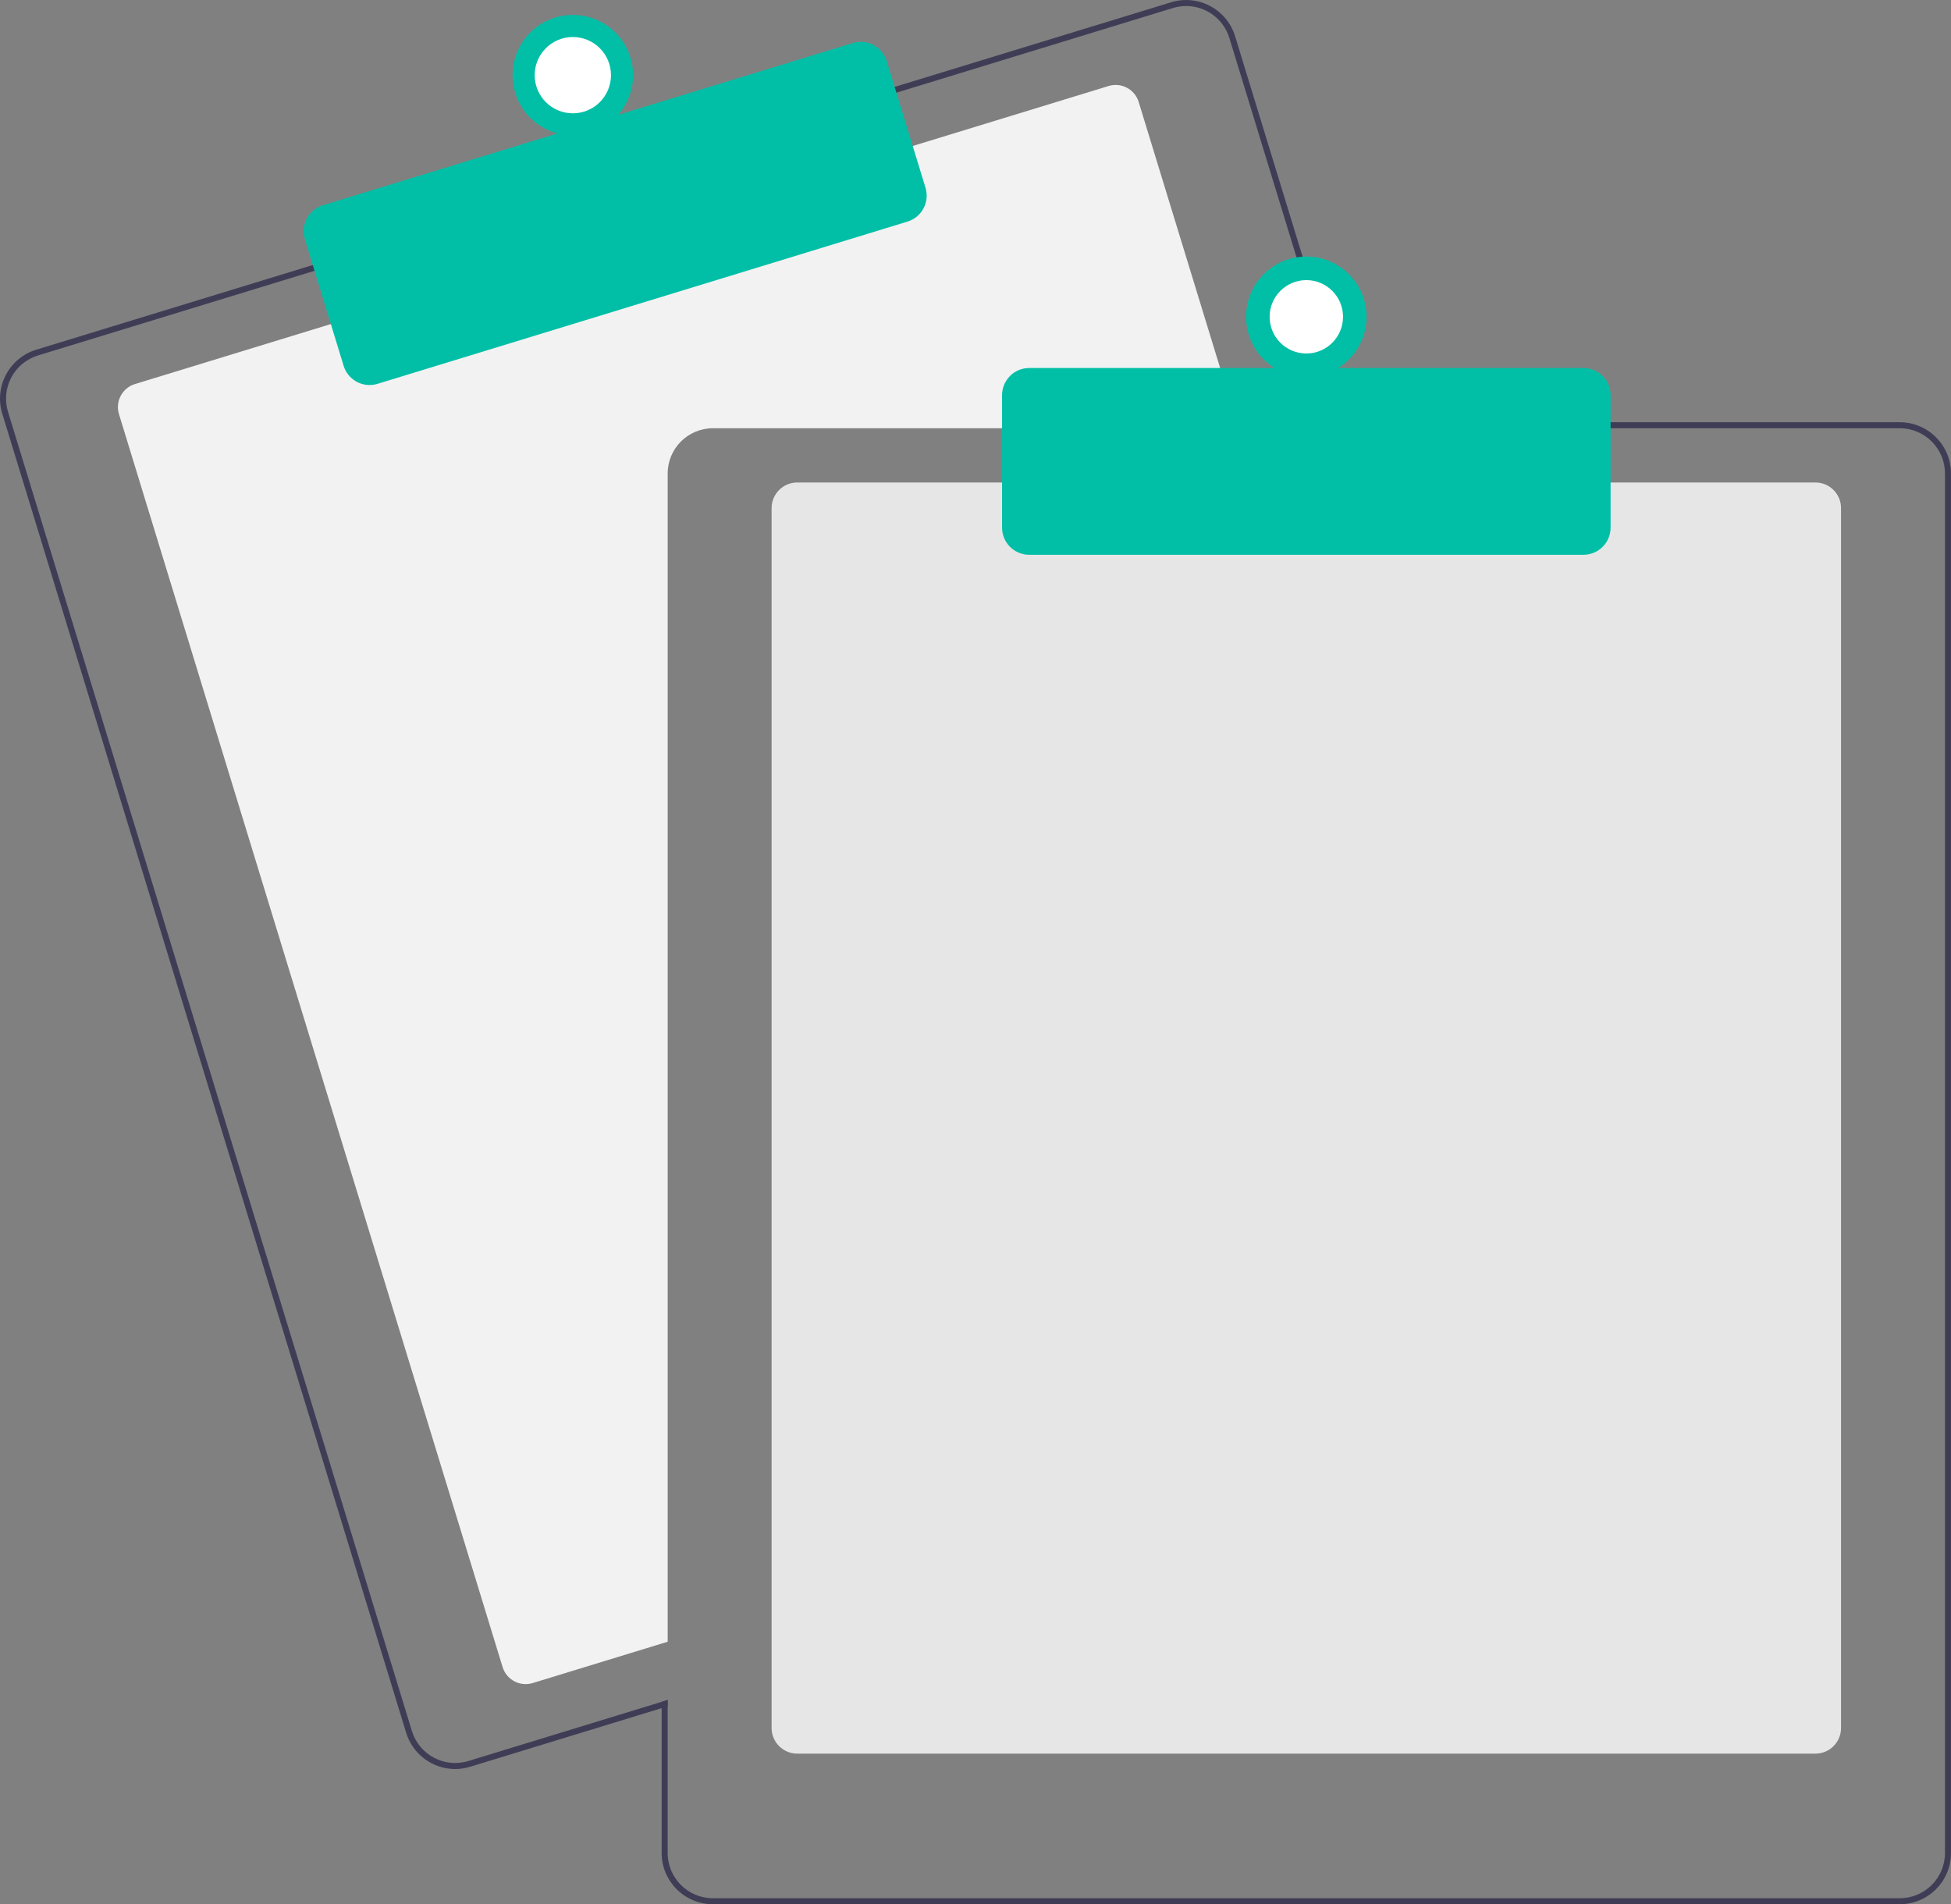 <?xml version="1.0" encoding="utf-8"?>
<svg width="647.636px" height="632.174px" viewBox="0 0 647.636 632.174" version="1.1" xmlns:xlink="http://www.w3.org/1999/xlink" xmlns="http://www.w3.org/2000/svg">
  <rect x="0" y="0" width="647.636" height="632.174" fill="#808080" stroke="none"/>
  <defs>
    <path d="M0 0L647.636 0L647.636 632.174L0 632.174L0 0Z" id="path_1" />
    <clipPath id="mask_1">
      <use xlink:href="#path_1" />
    </clipPath>
  </defs>
  <g id="undraw_no_data_re_kwbl-(1)">
    <path d="M0 0L647.636 0L647.636 632.174L0 632.174L0 0Z" id="Background" fill="#FFFFFF" fill-opacity="0" fill-rule="evenodd" stroke="none" />
    <path d="M411.146 142.174L236.636 142.174C228.356 142.184 221.646 148.894 221.636 157.174L221.636 545.024L219.636 545.634L176.826 558.744C172.602 560.032 168.132 557.656 166.836 553.434L39.496 137.484C38.206 133.259 40.582 128.788 44.806 127.494L110.776 107.294L302.026 48.754L367.996 28.554C370.024 27.93 372.216 28.138 374.09 29.132C375.964 30.126 377.366 31.825 377.986 33.854L410.536 140.174L411.146 142.174Z" id="Shape" fill="#F2F2F2" stroke="none" />
    <path d="M449.226 140.174L409.996 12.034C408.678 7.722 405.7 4.111 401.718 1.995C397.737 -0.121 393.077 -0.567 388.766 0.754L296.016 29.144L104.776 87.694L12.026 116.094C3.055 118.849 -1.992 128.347 0.746 137.324L134.826 575.254C137.019 582.398 143.614 587.277 151.086 587.284C152.771 587.285 154.447 587.032 156.056 586.534L219.636 567.074L221.636 566.454L221.636 564.364L219.636 564.974L155.466 584.624C147.548 587.038 139.169 582.587 136.736 574.674L2.667 136.734C1.497 132.931 1.889 128.819 3.756 125.305C5.622 121.791 8.81 119.164 12.616 118.004L105.366 89.604L296.606 31.064L389.356 2.664C390.786 2.228 392.272 2.005 393.766 2.004C400.349 2.019 406.155 6.32 408.086 12.614L447.136 140.174L447.756 142.174L449.836 142.174L449.226 140.174Z" id="Shape" fill="#3F3D56" stroke="none" />
    <path d="M122.681 127.821C118.724 127.818 115.232 125.236 114.07 121.454L101.189 79.382C100.49 77.1 100.727 74.633 101.846 72.525C102.966 70.417 104.878 68.841 107.16 68.142L283.099 14.278C287.852 12.828 292.881 15.499 294.34 20.249L307.22 62.321C308.67 67.073 305.999 72.102 301.25 73.562L125.31 127.426C124.458 127.687 123.572 127.82 122.681 127.821L122.681 127.821Z" id="Shape" fill="#00BFA6" stroke="none" />
    <path d="M170.154 24.955C170.154 13.909 179.108 4.955 190.154 4.955C201.199 4.955 210.154 13.909 210.154 24.955C210.154 36 201.199 44.955 190.154 44.955C179.108 44.955 170.154 36 170.154 24.955Z" id="Circle" fill="#00BFA6" fill-rule="evenodd" stroke="none" />
    <path d="M177.489 24.955C177.489 17.96 183.159 12.29 190.154 12.29C197.148 12.29 202.818 17.96 202.818 24.955C202.818 31.949 197.148 37.619 190.154 37.619C183.159 37.619 177.489 31.949 177.489 24.955Z" id="Circle" fill="#FFFFFF" fill-rule="evenodd" stroke="none" />
    <path d="M602.636 582.174L264.636 582.174C259.944 582.168 256.142 578.366 256.136 573.674L256.136 168.674C256.142 163.981 259.944 160.179 264.637 160.174L602.636 160.174C607.329 160.179 611.131 163.982 611.136 168.674L611.136 573.674C611.131 578.366 607.329 582.168 602.637 582.174L602.636 582.174Z" id="Shape" fill="#E6E6E6" stroke="none" />
    <path d="M447.136 140.174L236.636 140.174C227.253 140.187 219.65 147.79 219.636 157.174L219.636 564.974L221.636 564.364L221.636 157.174C221.646 148.894 228.356 142.184 236.636 142.174L447.756 142.174L447.136 140.174ZM630.636 140.174L236.636 140.174C227.253 140.187 219.65 147.79 219.636 157.174L219.636 615.174C219.65 624.557 227.253 632.161 236.636 632.174L630.636 632.174C640.02 632.161 647.623 624.557 647.636 615.174L647.636 157.174C647.623 147.79 640.019 140.187 630.636 140.174L630.636 140.174ZM645.636 615.174C645.626 623.454 638.917 630.164 630.637 630.174L236.636 630.174C228.356 630.164 221.646 623.454 221.636 615.174L221.636 157.174C221.646 148.894 228.356 142.184 236.636 142.174L630.636 142.174C638.916 142.184 645.626 148.894 645.636 157.174L645.636 615.174Z" id="Shape" fill="#3F3D56" fill-rule="evenodd" stroke="none" />
    <path d="M525.636 184.174L341.636 184.174C336.668 184.168 332.642 180.142 332.636 175.174L332.636 131.174C332.642 126.205 336.668 122.179 341.637 122.174L525.636 122.174C530.605 122.179 534.631 126.206 534.636 131.174L534.636 175.174C534.631 180.142 530.605 184.168 525.636 184.174L525.636 184.174Z" id="Shape" fill="#00BFA6" stroke="none" />
    <path d="M413.636 105.174C413.636 94.128 422.591 85.174 433.636 85.174C444.682 85.174 453.636 94.128 453.636 105.174C453.636 116.22 444.682 125.174 433.636 125.174C422.591 125.174 413.636 116.22 413.636 105.174Z" id="Circle" fill="#00BFA6" fill-rule="evenodd" stroke="none" />
    <path d="M421.454 105.174C421.454 98.446 426.908 92.992 433.636 92.992C440.364 92.992 445.818 98.446 445.818 105.174C445.818 111.902 440.364 117.356 433.636 117.356C426.908 117.356 421.454 111.902 421.454 105.174Z" id="Circle" fill="#FFFFFF" fill-rule="evenodd" stroke="none" />
  </g>
</svg>